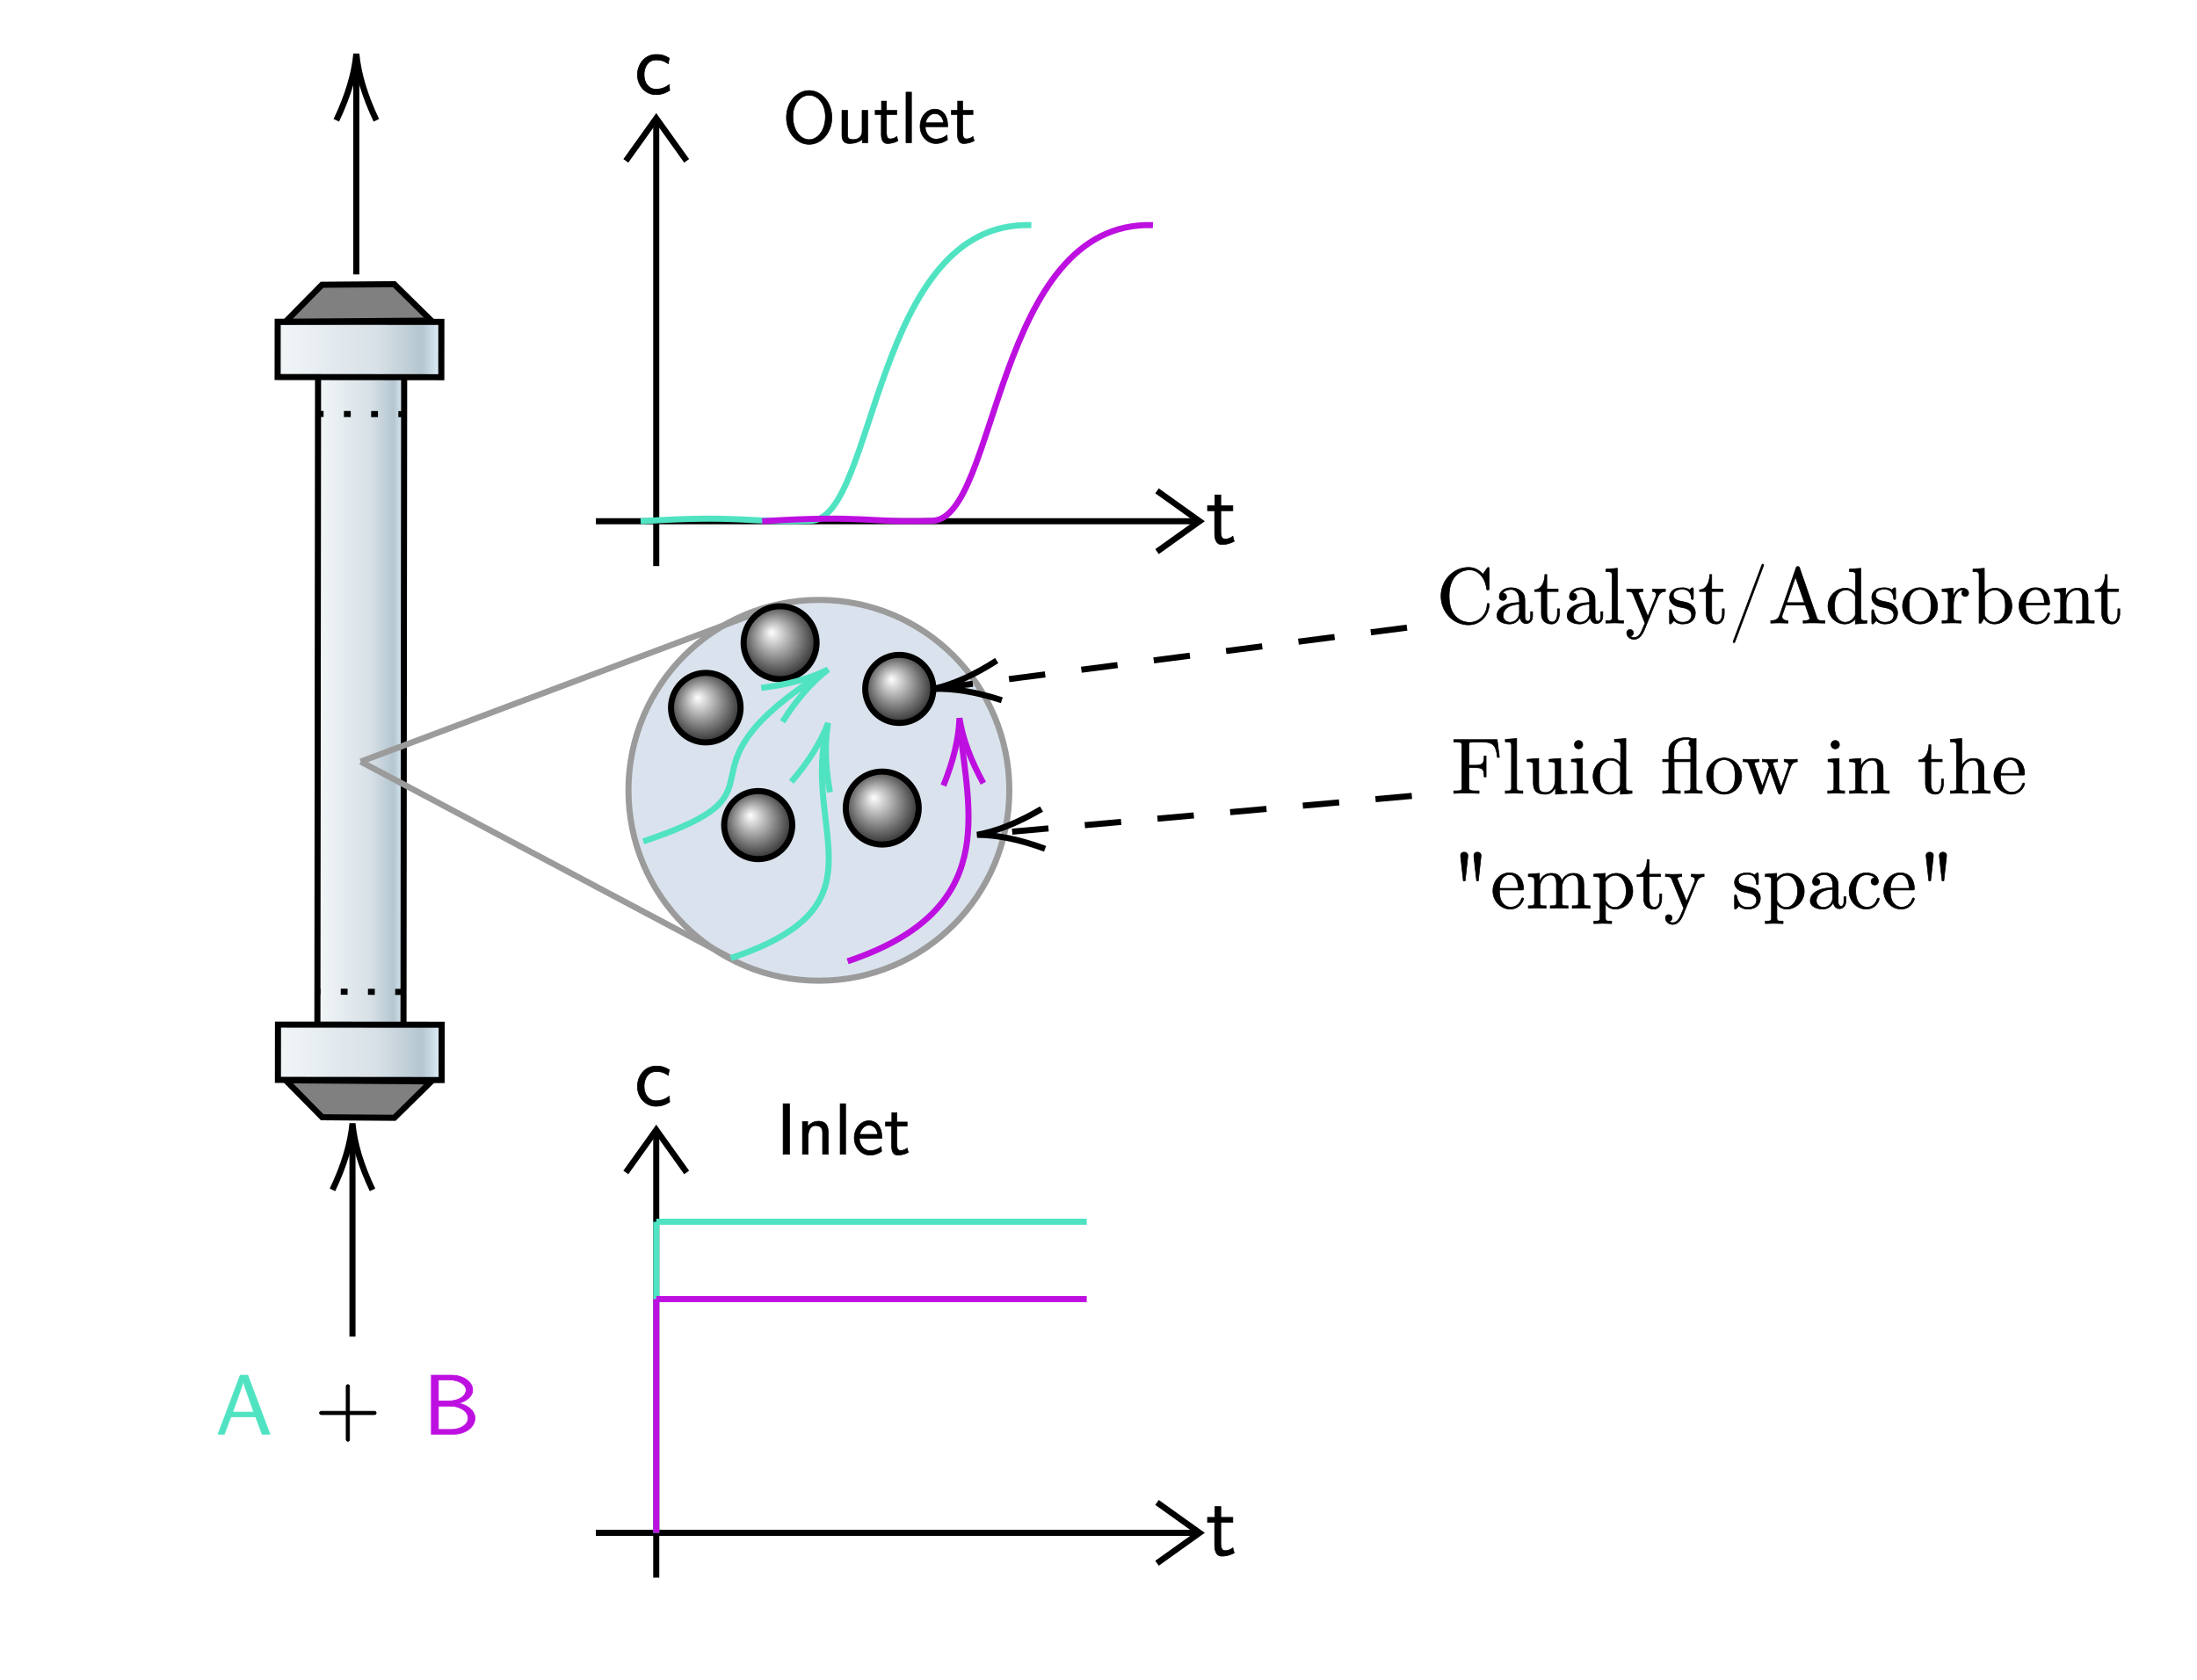 ﻿<svg xmlns="http://www.w3.org/2000/svg" xmlns:xlink="http://www.w3.org/1999/xlink" x="0" y="0" width="361.333" height="276.333" style="
        width:361.333px;
        height:276.333px;
        background: transparent;
        fill: none;
">
        
        
        <svg xmlns="http://www.w3.org/2000/svg" class="role-diagram-draw-area"><g class="shapes-region" style="stroke: black; fill: none;"><g class="composite-shape"><path class="real" d=" M103.36,130 C103.36,112.7 117.38,98.68 134.68,98.68 C151.98,98.68 166,112.7 166,130 C166,147.3 151.98,161.32 134.68,161.32 C117.38,161.32 103.36,147.3 103.36,130 Z" style="stroke-width: 1px; stroke: rgb(155, 155, 155); stroke-opacity: 1; fill: rgb(190, 206, 222); fill-opacity: 0.57;"/></g><g class="grouped-shape"><g class="grouped-shape"><g class="grouped-shape"><g class="composite-shape"><defs><!-- react-text: 2312 --> <!-- /react-text --><linearGradient id="_pgfs0n1fd2xj" gradientTransform=" translate(0,0) rotate(0 0.5 0.5)" x1="0" y1="0.5" x2="1" y2="0.5"><!-- react-text: 2314 --> <!-- /react-text --><stop offset="0" style="stop-color: rgb(242, 246, 248); stop-opacity: 1;"/><stop offset="0.6" style="stop-color: rgb(216, 225, 231); stop-opacity: 1;"/><stop offset="0.88" style="stop-color: rgb(181, 198, 208); stop-opacity: 1;"/><stop offset="1" style="stop-color: rgb(224, 239, 249); stop-opacity: 1;"/></linearGradient><filter id="_bsds0n1fd2xj" height="150%" width="150%" filterUnits="userSpaceOnUse"><feGaussianBlur in="SourceGraphic" stdDeviation="1"/><feOffset dx="0" dy="0" result="offsetblur"/><feFlood flood-color="rgb(148,92,92)" flood-opacity="1"/><feComposite in2="offsetblur" operator="in"/><feMerge><feMergeNode/><feMergeNode in="SourceGraphic"/></feMerge></filter></defs><path class="real" d=" M66.47,61.61 L66.36,168.96 L52.2,168.95 L52.31,61.59 Z" style="stroke-width: 1px; stroke: rgb(0, 0, 0); fill: url(&quot;#_pgfs0n1fd2xj&quot;); fill-opacity: 1; filter: url(&quot;#_bsds0n1fd2xj&quot;);"/></g><g class="composite-shape"><defs><!-- react-text: 2330 --> <!-- /react-text --><linearGradient id="_pgfb9daijv81" gradientTransform=" translate(0,0) rotate(0 0.5 0.5)" x1="0" y1="0.5" x2="1" y2="0.5"><!-- react-text: 2332 --> <!-- /react-text --><stop offset="0" style="stop-color: rgb(242, 246, 248); stop-opacity: 1;"/><stop offset="0.6" style="stop-color: rgb(216, 225, 231); stop-opacity: 1;"/><stop offset="0.88" style="stop-color: rgb(181, 198, 208); stop-opacity: 1;"/><stop offset="1" style="stop-color: rgb(224, 239, 249); stop-opacity: 1;"/></linearGradient><filter id="_bsdb9daijv81" height="150%" width="150%" filterUnits="userSpaceOnUse"><feGaussianBlur in="SourceGraphic" stdDeviation="1"/><feOffset dx="0" dy="0" result="offsetblur"/><feFlood flood-color="rgb(148,92,92)" flood-opacity="1"/><feComposite in2="offsetblur" operator="in"/><feMerge><feMergeNode/><feMergeNode in="SourceGraphic"/></feMerge></filter></defs><path class="real" d=" M72.64,168.56 L72.63,177.66 L45.71,177.63 L45.72,168.54 Z" style="stroke-width: 1px; stroke: rgb(0, 0, 0); fill: url(&quot;#_pgfb9daijv81&quot;); fill-opacity: 1; filter: url(&quot;#_bsdb9daijv81&quot;);"/></g><g class="composite-shape"><defs><!-- react-text: 2348 --> <!-- /react-text --><linearGradient id="_pgftq7jjtlk9" gradientTransform=" translate(0,0) rotate(0 0.5 0.5)" x1="0" y1="0.5" x2="1" y2="0.5"><!-- react-text: 2350 --> <!-- /react-text --><stop offset="0" style="stop-color: rgb(242, 246, 248); stop-opacity: 1;"/><stop offset="0.6" style="stop-color: rgb(216, 225, 231); stop-opacity: 1;"/><stop offset="0.88" style="stop-color: rgb(181, 198, 208); stop-opacity: 1;"/><stop offset="1" style="stop-color: rgb(224, 239, 249); stop-opacity: 1;"/></linearGradient><filter id="_bsdtq7jjtlk9" height="150%" width="150%" filterUnits="userSpaceOnUse"><feGaussianBlur in="SourceGraphic" stdDeviation="1"/><feOffset dx="0" dy="0" result="offsetblur"/><feFlood flood-color="rgb(148,92,92)" flood-opacity="1"/><feComposite in2="offsetblur" operator="in"/><feMerge><feMergeNode/><feMergeNode in="SourceGraphic"/></feMerge></filter></defs><path class="real" d=" M72.59,52.95 L72.58,62.05 L45.66,62.02 L45.67,52.93 Z" style="stroke-width: 1px; stroke: rgb(0, 0, 0); fill: url(&quot;#_pgftq7jjtlk9&quot;); fill-opacity: 1; filter: url(&quot;#_bsdtq7jjtlk9&quot;);"/></g></g><g class="composite-shape"><path class="real" d=" M52.99,183.78 L47,177.7 L70.94,177.88 L64.86,183.87 Z" style="stroke-width: 1px; stroke: rgb(0, 0, 0); stroke-opacity: 1; fill: rgb(128, 128, 128); fill-opacity: 1;"/></g><g class="composite-shape"><path class="real" d=" M64.84,46.75 L70.92,52.74 L46.97,52.92 L52.96,46.84 Z" style="stroke-width: 1px; stroke: rgb(0, 0, 0); stroke-opacity: 1; fill: rgb(128, 128, 128); fill-opacity: 1;"/></g></g><g class="arrow-line"><path class="connection real" stroke-dasharray="1.125 3.35" d="  M66.12,163.16 L52.15,163.12" style="stroke: rgb(0, 0, 0); stroke-width: 1px; fill: none; fill-opacity: 1;"/></g><g class="arrow-line"><path class="connection real" stroke-dasharray="1.125 3.35" d="  M66.64,68.13 L52.67,68.09" style="stroke: rgb(0, 0, 0); stroke-width: 1px; fill: none; fill-opacity: 1;"/></g></g><g class="arrow-line"><path class="connection real" stroke-dasharray="" d="  M57.97,219.86 L57.97,186.79" style="stroke: rgb(0, 0, 0); stroke-width: 1px; fill: none; fill-opacity: 1;"/><g stroke="#000" transform="matrix(3.061616997868383e-16,1,-1,3.061616997868383e-16,57.971,184.792)" style="stroke: rgb(0, 0, 0); stroke-width: 1px;"><path d=" M10.93,-3.29 Q4.96,-0.45 0,0 Q4.96,0.45 10.93,3.29"/></g></g><g class="arrow-line"><path class="connection real" stroke-dasharray="" d="  M58.6,45.14 L58.6,10.86" style="stroke: rgb(0, 0, 0); stroke-width: 1px; fill: none; fill-opacity: 1;"/><g stroke="#000" transform="matrix(3.061616997868383e-16,1,-1,3.061616997868383e-16,58.605,8.856)" style="stroke: rgb(0, 0, 0); stroke-width: 1px;"><path d=" M10.93,-3.29 Q4.96,-0.45 0,0 Q4.96,0.45 10.93,3.29"/></g></g><g class="composite-shape axis2d" style="stroke-width: 1px; stroke: rgb(0, 0, 0);"><path class="real" d=" M98,252.14 L197.29,252.14 M107.93,185.86 L107.93,259.51"/><path d=" M190.29,247.14 L197.29,252.14 L190.29,257.14"/><path d=" M102.93,192.86 L107.93,185.86 L112.93,192.86"/></g><g class="arrow-line"><path class="connection real" stroke-dasharray="" d="  M107.93,200.97 L178.73,200.97" style="stroke: rgb(80, 227, 194); stroke-opacity: 1; stroke-width: 1px; fill: none; fill-opacity: 1;"/></g><g class="arrow-line"><path class="connection real" stroke-dasharray="" d="  M107.93,252.14 L107.93,200.97" style="stroke: rgb(80, 227, 194); stroke-opacity: 1; stroke-width: 1px; fill: none; fill-opacity: 1;"/></g><g class="arrow-line"><path class="connection real" stroke-dasharray="" d="  M107.93,213.69 L107.93,252.14" style="stroke: rgb(189, 16, 224); stroke-opacity: 1; stroke-width: 1px; fill: none; fill-opacity: 1;"/></g><g class="arrow-line"><path class="connection real" stroke-dasharray="" d="  M107.93,213.69 L178.73,213.69" style="stroke: rgb(189, 16, 224); stroke-opacity: 1; stroke-width: 1px; fill: none; fill-opacity: 1;"/></g><g class="arrow-line"><path class="connection real" stroke-dasharray="" d="  M59.33,125.28 L127.4,99.72" style="stroke: rgb(155, 155, 155); stroke-opacity: 1; stroke-width: 1px; fill: none; fill-opacity: 1;"/></g><g class="arrow-line"><path class="connection real" stroke-dasharray="" d="  M59.33,125.28 L120.2,157.6" style="stroke: rgb(155, 155, 155); stroke-opacity: 1; stroke-width: 1px; fill: none; fill-opacity: 1;"/></g><g class="composite-shape"><defs><!-- react-text: 2409 --> <!-- /react-text --><radialGradient id="_pgftx8afbavp" gradientTransform="matrix(1.32, 0, 0, 1.32, -0.16, -0.16)" cx="0.5" cy="0.5" fx="0.41" fy="0.39"><!-- react-text: 2411 --> <!-- /react-text --><stop offset="0" style="stop-color: rgb(255, 255, 255); stop-opacity: 1;"/><stop offset="1" style="stop-color: rgb(0, 0, 0); stop-opacity: 1;"/></radialGradient></defs><path class="real" d=" M110.36,116.4 C110.36,113.24 112.92,110.68 116.08,110.68 C119.24,110.68 121.8,113.24 121.8,116.4 C121.8,119.56 119.24,122.12 116.08,122.12 C112.92,122.12 110.36,119.56 110.36,116.4 Z" style="stroke-width: 1px; stroke: rgb(0, 0, 0); fill: url(&quot;#_pgftx8afbavp&quot;); fill-opacity: 1;"/></g><g class="composite-shape"><defs><!-- react-text: 2417 --> <!-- /react-text --><radialGradient id="_pgfm0s7br3p3" gradientTransform="matrix(1.32, 0, 0, 1.32, -0.16, -0.16)" cx="0.5" cy="0.5" fx="0.41" fy="0.39"><!-- react-text: 2419 --> <!-- /react-text --><stop offset="0" style="stop-color: rgb(255, 255, 255); stop-opacity: 1;"/><stop offset="1" style="stop-color: rgb(0, 0, 0); stop-opacity: 1;"/></radialGradient></defs><path class="real" d=" M122.3,105.72 C122.3,102.41 124.99,99.72 128.3,99.72 C131.61,99.72 134.3,102.41 134.3,105.72 C134.3,109.03 131.61,111.72 128.3,111.72 C124.99,111.72 122.3,109.03 122.3,105.72 Z" style="stroke-width: 1px; stroke: rgb(0, 0, 0); fill: url(&quot;#_pgfm0s7br3p3&quot;); fill-opacity: 1;"/></g><g class="composite-shape"><defs><!-- react-text: 2425 --> <!-- /react-text --><radialGradient id="_pgfr10wq42by" gradientTransform="matrix(1.32, 0, 0, 1.32, -0.16, -0.16)" cx="0.5" cy="0.5" fx="0.41" fy="0.39"><!-- react-text: 2427 --> <!-- /react-text --><stop offset="0" style="stop-color: rgb(255, 255, 255); stop-opacity: 1;"/><stop offset="1" style="stop-color: rgb(0, 0, 0); stop-opacity: 1;"/></radialGradient></defs><path class="real" d=" M142.3,113.32 C142.3,110.23 144.81,107.72 147.9,107.72 C150.99,107.72 153.5,110.23 153.5,113.32 C153.5,116.41 150.99,118.92 147.9,118.92 C144.81,118.92 142.3,116.41 142.3,113.32 Z" style="stroke-width: 1px; stroke: rgb(0, 0, 0); fill: url(&quot;#_pgfr10wq42by&quot;); fill-opacity: 1;"/></g><g class="composite-shape"><defs><!-- react-text: 2433 --> <!-- /react-text --><radialGradient id="_pgfoy9czhop6" gradientTransform="matrix(1.32, 0, 0, 1.32, -0.16, -0.16)" cx="0.5" cy="0.5" fx="0.41" fy="0.39"><!-- react-text: 2435 --> <!-- /react-text --><stop offset="0" style="stop-color: rgb(255, 255, 255); stop-opacity: 1;"/><stop offset="1" style="stop-color: rgb(0, 0, 0); stop-opacity: 1;"/></radialGradient></defs><path class="real" d=" M119.1,135.72 C119.1,132.63 121.61,130.12 124.7,130.12 C127.79,130.12 130.3,132.63 130.3,135.72 C130.3,138.81 127.79,141.32 124.7,141.32 C121.61,141.32 119.1,138.81 119.1,135.72 Z" style="stroke-width: 1px; stroke: rgb(0, 0, 0); fill: url(&quot;#_pgfoy9czhop6&quot;); fill-opacity: 1;"/></g><g class="composite-shape"><defs><!-- react-text: 2441 --> <!-- /react-text --><radialGradient id="_pgfbh7n1ob5g" gradientTransform="matrix(1.32, 0, 0, 1.32, -0.16, -0.16)" cx="0.5" cy="0.5" fx="0.41" fy="0.39"><!-- react-text: 2443 --> <!-- /react-text --><stop offset="0" style="stop-color: rgb(255, 255, 255); stop-opacity: 1;"/><stop offset="1" style="stop-color: rgb(0, 0, 0); stop-opacity: 1;"/></radialGradient></defs><path class="real" d=" M139.1,132.92 C139.1,129.61 141.79,126.92 145.1,126.92 C148.41,126.92 151.1,129.61 151.1,132.92 C151.1,136.23 148.41,138.92 145.1,138.92 C141.79,138.92 139.1,136.23 139.1,132.92 Z" style="stroke-width: 1px; stroke: rgb(0, 0, 0); fill: url(&quot;#_pgfbh7n1ob5g&quot;); fill-opacity: 1;"/></g><g class="arrow-line"><path class="connection real" stroke-dasharray="" d="  M139.4,158.12 C164.61,149.72 159.18,133.29 157.94,119.98" style="stroke: rgb(189, 16, 224); stroke-opacity: 1; stroke-width: 1px; fill: none; fill-opacity: 1;"/><g stroke="rgb(189,16,224)" stroke-opacity="1" transform="matrix(0.059,0.998,-0.998,0.059,157.8,118.12)" style="stroke: rgb(189, 16, 224); stroke-width: 1px;"><path d=" M10.93,-3.29 Q4.96,-0.45 0,0 Q4.96,0.45 10.93,3.29"/></g></g><g class="arrow-line"><path class="connection real" stroke-dasharray="" d="  M120.2,157.6 C145.68,149.11 132.41,137.38 135.77,120.75" style="stroke: rgb(80, 227, 194); stroke-opacity: 1; stroke-width: 1px; fill: none; fill-opacity: 1;"/><g stroke="rgb(80,227,194)" stroke-opacity="1" transform="matrix(-0.263,0.965,-0.965,-0.263,136.2,118.92)" style="stroke: rgb(80, 227, 194); stroke-width: 1px;"><path d=" M10.93,-3.29 Q4.96,-0.45 0,0 Q4.96,0.45 10.93,3.29"/></g></g><g class="arrow-line"><path class="connection real" stroke-dasharray="" d="  M105.8,138.4 C131.67,129.78 109.14,127.8 134.58,111.16" style="stroke: rgb(80, 227, 194); stroke-opacity: 1; stroke-width: 1px; fill: none; fill-opacity: 1;"/><g stroke="rgb(80,227,194)" stroke-opacity="1" transform="matrix(-0.847,0.532,-0.532,-0.847,136.2,110.12)" style="stroke: rgb(80, 227, 194); stroke-width: 1px;"><path d=" M10.93,-3.29 Q4.96,-0.45 0,0 Q4.96,0.45 10.93,3.29"/></g></g><g class="arrow-line"><path class="connection real" stroke-dasharray="6 6" d="  M231.4,103.24 L155.48,113.06" style="stroke: rgb(0, 0, 0); stroke-width: 1px; fill: none; fill-opacity: 1;"/><g stroke="#000" transform="matrix(0.992,-0.128,0.128,0.992,153.5,113.32)" style="stroke: rgb(0, 0, 0); stroke-width: 1px;"><path d=" M10.93,-3.29 Q4.96,-0.45 0,0 Q4.96,0.45 10.93,3.29"/></g></g><g class="arrow-line"><path class="connection real" stroke-dasharray="6 6" d="  M232.2,130.92 L162.69,137.14" style="stroke: rgb(0, 0, 0); stroke-width: 1px; fill: none; fill-opacity: 1;"/><g stroke="#000" transform="matrix(0.996,-0.089,0.089,0.996,160.7,137.32)" style="stroke: rgb(0, 0, 0); stroke-width: 1px;"><path d=" M10.93,-3.29 Q4.96,-0.45 0,0 Q4.96,0.45 10.93,3.29"/></g></g><g class="composite-shape axis2d" style="stroke-width: 1px; stroke: rgb(0, 0, 0);"><path class="real" d=" M98,85.74 L197.29,85.74 M107.93,19.46 L107.93,93.11"/><path d=" M190.29,80.74 L197.29,85.74 L190.29,90.74"/><path d=" M102.93,26.46 L107.93,19.46 L112.93,26.46"/></g><g class="arrow-line"><path class="connection real" stroke-dasharray="" d="  M105.36,85.74 C122.38,84.66 122.62,86.03 133.38,85.66 C144.13,85.3 143.54,36.22 169.62,37.03" style="stroke: rgb(80, 227, 194); stroke-opacity: 1; stroke-width: 1px; fill: none; fill-opacity: 1;"/></g><g class="arrow-line"><path class="connection real" stroke-dasharray="" d="  M125.36,85.74 C142.38,84.66 142.62,86.03 153.38,85.66 C164.13,85.3 163.54,36.22 189.62,37.03" style="stroke: rgb(189, 16, 224); stroke-opacity: 1; stroke-width: 1px; fill: none; fill-opacity: 1;"/></g><g/></g><g/><g/><g/></svg>
        <svg xmlns="http://www.w3.org/2000/svg" xmlns:xlink="http://www.w3.org/1999/xlink" width="360" height="275" style="width:360px;height:275px;font-family:LatinModern-Math, LatinModern, Asana-Math, Asana;background:transparent;"><g><g><g><g transform="matrix(1,0,0,1,35.467,235.917)"><path transform="matrix(0.014,0,0,-0.014,0,0)" d="M638 0L377 694L289 694L28 0L102 0L179 204L470 204L546 0ZM448 260L200 260C251 403 214 298 265 441C286 500 317 585 324 622L325 622C327 608 334 583 357 517Z" stroke="rgb(80,227,194)" stroke-opacity="1" stroke-width="8" fill="rgb(80,227,194)" fill-opacity="1"></path></g></g><g><g transform="matrix(1,0,0,1,44.533,235.917)"><path transform="matrix(0.014,0,0,-0.014,0,0)" d="" stroke="rgb(0,0,0)" stroke-opacity="1" stroke-width="8" fill="rgb(0,0,0)" fill-opacity="1"></path></g></g><g><g transform="matrix(1,0,0,1,51.767,235.917)"><path transform="matrix(0.014,0,0,-0.014,0,0)" d="M722 250C722 261 713 270 702 270L409 270L409 563C409 574 400 583 389 583C378 583 369 574 369 563L369 270L76 270C65 270 56 261 56 250C56 239 65 230 76 230L369 230L369 -63C369 -74 378 -83 389 -83C400 -83 409 -74 409 -63L409 230L702 230C713 230 722 239 722 250Z" stroke="rgb(0,0,0)" stroke-opacity="1" stroke-width="8" fill="rgb(0,0,0)" fill-opacity="1"></path></g></g><g><g transform="matrix(1,0,0,1,65.067,235.917)"><path transform="matrix(0.014,0,0,-0.014,0,0)" d="" stroke="rgb(0,0,0)" stroke-opacity="1" stroke-width="8" fill="rgb(0,0,0)" fill-opacity="1"></path></g></g><g><g transform="matrix(1,0,0,1,69.583,235.917)"><path transform="matrix(0.014,0,0,-0.014,0,0)" d="M610 188C610 275 523 346 417 363C508 386 583 444 583 520C583 612 476 694 334 694L97 694L97 0L361 0C505 0 610 90 610 188ZM505 519C505 459 434 391 296 391L180 391L180 638L306 638C417 638 505 585 505 519ZM529 189C529 114 441 56 333 56L180 56L180 330L325 330C431 330 529 269 529 189Z" stroke="rgb(189,16,224)" stroke-opacity="1" stroke-width="8" fill="rgb(189,16,224)" fill-opacity="1"></path></g></g></g></g><g><g><g><g transform="matrix(1,0,0,1,198.333,255.817)"><path transform="matrix(0.014,0,0,-0.014,0,0)" d="M332 27L316 86C290 65 258 53 226 53C189 53 175 83 175 136L175 386L316 386L316 444L175 444L175 571L106 571L106 444L19 444L19 386L103 386L103 119C103 59 117 -11 186 -11C256 -11 307 14 332 27Z" stroke="rgb(0,0,0)" stroke-opacity="1" stroke-width="8" fill="rgb(0,0,0)" fill-opacity="1"></path></g></g></g></g><g><g><g><g transform="matrix(1,0,0,1,104.333,181.817)"><path transform="matrix(0.014,0,0,-0.014,0,0)" d="M415 40L409 107C358 67 304 53 253 53C170 53 114 125 114 223C114 301 151 397 257 397C309 397 343 389 398 353L410 418C351 452 317 461 256 461C117 461 36 340 36 222C36 98 127 -11 252 -11C306 -11 361 3 415 40Z" stroke="rgb(0,0,0)" stroke-opacity="1" stroke-width="8" fill="rgb(0,0,0)" fill-opacity="1"></path></g></g></g></g><g><g><g><g transform="matrix(1,0,0,1,127.667,189.883)"><path transform="matrix(0.012,0,0,-0.012,0,0)" d="M183 0L183 694L94 694L94 0ZM713 0L713 298C713 364 698 455 576 455C486 455 437 387 431 379L431 450L359 450L359 0L437 0L437 245C437 311 462 394 538 394C634 394 635 323 635 291L635 0ZM951 0L951 694L876 694L876 0ZM1448 219C1448 253 1447 328 1408 388C1367 450 1306 461 1270 461C1159 461 1069 355 1069 226C1069 94 1165 -11 1285 -11C1348 -11 1405 13 1444 41L1438 106C1375 54 1309 50 1286 50C1206 50 1142 121 1139 219ZM1391 274L1144 274C1160 350 1213 400 1270 400C1322 400 1378 366 1391 274ZM1810 27L1794 86C1768 65 1736 53 1704 53C1667 53 1653 83 1653 136L1653 386L1794 386L1794 444L1653 444L1653 571L1584 571L1584 444L1497 444L1497 386L1581 386L1581 119C1581 59 1595 -11 1664 -11C1734 -11 1785 14 1810 27Z" stroke="rgb(0,0,0)" stroke-opacity="1" stroke-width="8" fill="rgb(0,0,0)" fill-opacity="1"></path></g></g></g></g><g><g><g><g transform="matrix(1,0,0,1,236.267,102.5)"><path transform="matrix(0.013,0,0,-0.013,0,0)" d="M56 342C56 135 218 -22 404 -22C567 -22 665 117 665 233C665 243 665 250 652 250C641 250 641 244 640 234C632 91 525 9 416 9C355 9 159 43 159 341C159 640 354 674 415 674C524 674 613 583 633 437C635 423 635 420 649 420C665 420 665 423 665 444L665 681C665 698 665 705 654 705C650 705 646 705 638 693L588 619C551 655 500 705 404 705C217 705 56 546 56 342ZM764 95C764 14 861 -11 924 -11C990 -11 1036 29 1055 76C1059 36 1086 -6 1133 -6C1154 -6 1215 8 1215 89L1215 145L1190 145L1190 89C1190 31 1165 25 1154 25C1121 25 1117 70 1117 75L1117 275C1117 317 1117 356 1081 393C1042 432 992 448 944 448C862 448 793 401 793 335C793 305 813 288 839 288C867 288 885 308 885 334C885 346 880 379 834 380C861 415 910 426 942 426C991 426 1048 387 1048 298L1048 261C997 258 927 255 864 225C789 191 764 139 764 95ZM841 96C841 151 883 234 1048 240L1048 140C1048 45 976 11 931 11C882 11 841 46 841 96ZM1241 400L1326 400L1326 124C1326 1 1419 -11 1455 -11C1526 -11 1554 60 1554 124L1554 181L1529 181L1529 126C1529 52 1499 14 1462 14C1395 14 1395 105 1395 122L1395 400L1538 400L1538 431L1395 431L1395 615L1370 615C1369 533 1339 426 1241 422ZM1652 95C1652 14 1749 -11 1812 -11C1878 -11 1924 29 1943 76C1947 36 1974 -6 2021 -6C2042 -6 2103 8 2103 89L2103 145L2078 145L2078 89C2078 31 2053 25 2042 25C2009 25 2005 70 2005 75L2005 275C2005 317 2005 356 1969 393C1930 432 1880 448 1832 448C1750 448 1681 401 1681 335C1681 305 1701 288 1727 288C1755 288 1773 308 1773 334C1773 346 1768 379 1722 380C1749 415 1798 426 1830 426C1879 426 1936 387 1936 298L1936 261C1885 258 1815 255 1752 225C1677 191 1652 139 1652 95ZM1729 96C1729 151 1771 234 1936 240L1936 140C1936 45 1864 11 1819 11C1770 11 1729 46 1729 96ZM2143 0C2176 1 2229 3 2254 3C2279 3 2328 1 2365 0L2365 31C2298 31 2287 31 2287 76L2287 694L2143 683L2143 652C2213 652 2221 645 2221 596L2221 76C2221 31 2210 31 2143 31ZM2406 -124C2406 -169 2448 -205 2498 -205C2561 -205 2602 -148 2626 -91L2802 336C2828 399 2879 400 2895 400L2895 431C2872 429 2843 428 2820 428C2802 428 2755 430 2733 431L2733 400C2764 399 2780 382 2780 357C2780 347 2779 345 2774 333L2673 87L2562 356C2558 366 2556 370 2556 374C2556 400 2593 400 2612 400L2612 431C2586 430 2520 428 2503 428C2476 428 2436 429 2406 431L2406 400C2454 400 2473 400 2487 365L2637 0C2632 -13 2618 -46 2612 -59C2590 -114 2562 -183 2498 -183C2493 -183 2470 -183 2451 -165C2482 -161 2490 -139 2490 -123C2490 -97 2471 -81 2448 -81C2428 -81 2406 -94 2406 -124ZM2947 13C2947 -4 2947 -11 2958 -11C2963 -11 2964 -10 2983 9C2985 11 2985 13 3003 32C3047 -10 3092 -11 3113 -11C3228 -11 3274 56 3274 128C3274 181 3244 211 3232 223C3199 255 3160 263 3118 271C3062 282 2995 295 2995 353C2995 388 3021 429 3107 429C3217 429 3222 339 3224 308C3225 299 3234 299 3236 299C3249 299 3249 304 3249 323L3249 424C3249 441 3249 448 3238 448C3233 448 3231 448 3218 436C3215 432 3205 423 3201 420C3163 448 3122 448 3107 448C2985 448 2947 381 2947 325C2947 290 2963 262 2990 240C3022 214 3050 208 3122 194C3144 190 3226 174 3226 102C3226 51 3191 11 3113 11C3029 11 2993 68 2974 153C2971 166 2970 170 2960 170C2947 170 2947 163 2947 145ZM3327 400L3412 400L3412 124C3412 1 3505 -11 3541 -11C3612 -11 3640 60 3640 124L3640 181L3615 181L3615 126C3615 52 3585 14 3548 14C3481 14 3481 105 3481 122L3481 400L3624 400L3624 431L3481 431L3481 615L3456 615C3455 533 3425 426 3327 422ZM3753 -236C3753 -242 3756 -248 3762 -248C3770 -248 3773 -243 3781 -221L4135 723C4136 727 4138 732 4138 736C4138 744 4132 748 4128 748C4117 748 4113 730 4110 723L3757 -220C3753 -231 3753 -233 3753 -236ZM4228 0C4251 1 4294 3 4330 3C4361 3 4413 1 4445 0L4445 31C4395 31 4370 56 4370 82C4370 85 4371 95 4372 97L4418 228L4665 228L4718 75C4719 71 4721 65 4721 61C4721 31 4665 31 4638 31L4638 0C4674 3 4744 3 4782 3C4825 3 4871 2 4913 0L4913 31L4895 31C4835 31 4821 38 4810 71L4594 696C4589 709 4587 716 4571 716C4555 716 4552 710 4547 696L4340 98C4322 47 4282 32 4228 31ZM4429 259L4541 584L4654 259ZM4952 215C4952 88 5050 -11 5164 -11C5228 -11 5273 23 5298 55L5298 -11L5445 0L5445 31C5375 31 5367 38 5367 87L5367 694L5223 683L5223 652C5293 652 5301 645 5301 596L5301 380C5272 416 5229 442 5175 442C5057 442 4952 344 4952 215ZM5035 214C5035 251 5037 311 5066 356C5087 387 5125 420 5179 420C5214 420 5256 405 5287 360C5298 343 5298 341 5298 323L5298 118C5298 100 5298 98 5287 81C5257 33 5212 11 5169 11C5124 11 5088 37 5064 75C5038 116 5035 173 5035 214ZM5506 13C5506 -4 5506 -11 5517 -11C5522 -11 5523 -10 5542 9C5544 11 5544 13 5562 32C5606 -10 5651 -11 5672 -11C5787 -11 5833 56 5833 128C5833 181 5803 211 5791 223C5758 255 5719 263 5677 271C5621 282 5554 295 5554 353C5554 388 5580 429 5666 429C5776 429 5781 339 5783 308C5784 299 5793 299 5795 299C5808 299 5808 304 5808 323L5808 424C5808 441 5808 448 5797 448C5792 448 5790 448 5777 436C5774 432 5764 423 5760 420C5722 448 5681 448 5666 448C5544 448 5506 381 5506 325C5506 290 5522 262 5549 240C5581 214 5609 208 5681 194C5703 190 5785 174 5785 102C5785 51 5750 11 5672 11C5588 11 5552 68 5533 153C5530 166 5529 170 5519 170C5506 170 5506 163 5506 145ZM5895 214C5895 85 5999 -11 6116 -11C6237 -11 6338 87 6338 214C6338 342 6238 448 6117 448C5992 448 5895 339 5895 214ZM5978 222C5978 261 5978 315 6002 359C6029 405 6076 426 6116 426C6160 426 6203 404 6229 361C6255 318 6255 260 6255 222C6255 186 6255 132 6233 88C6211 43 6167 14 6117 14C6074 14 6030 35 6003 81C5978 125 5978 186 5978 222ZM6395 0C6434 1 6481 3 6509 3C6549 3 6596 3 6636 0L6636 31L6615 31C6541 31 6539 42 6539 78L6539 232C6539 331 6581 420 6657 420C6664 420 6666 420 6668 419C6665 418 6645 406 6645 380C6645 352 6666 337 6688 337C6706 337 6731 349 6731 381C6731 413 6700 442 6657 442C6584 442 6548 375 6534 332L6534 442L6395 431L6395 400C6465 400 6473 393 6473 344L6473 76C6473 31 6462 31 6395 31ZM6786 652C6856 652 6864 645 6864 596L6864 0L6889 0C6890 1 6898 15 6925 62C6940 39 6982 -11 7056 -11C7175 -11 7279 87 7279 216C7279 343 7181 442 7067 442C6989 442 6946 395 6930 377L6930 694L6786 683ZM6933 114L6933 320C6933 339 6933 340 6944 356C6983 412 7038 420 7062 420C7107 420 7143 394 7167 356C7193 315 7196 258 7196 217C7196 180 7194 120 7165 75C7144 44 7106 11 7052 11C7007 11 6971 35 6947 72C6933 93 6933 96 6933 114ZM7369 220C7369 86 7474 -11 7589 -11C7711 -11 7756 100 7756 119C7756 129 7748 131 7743 131C7734 131 7732 125 7730 117C7695 14 7605 14 7595 14C7545 14 7505 44 7482 81C7452 129 7452 195 7452 231L7731 231C7753 231 7756 231 7756 252C7756 351 7702 448 7577 448C7461 448 7369 345 7369 220ZM7453 252C7459 401 7543 426 7577 426C7680 426 7690 291 7690 252ZM7817 0C7852 1 7903 3 7930 3C7956 3 8008 1 8042 0L8042 31C7975 31 7964 31 7964 76L7964 260C7964 364 8035 420 8099 420C8162 420 8173 366 8173 309L8173 76C8173 31 8162 31 8095 31L8095 0C8130 1 8181 3 8208 3C8234 3 8286 1 8320 0L8320 31C8268 31 8243 31 8242 61L8242 252C8242 338 8242 369 8211 405C8197 422 8164 442 8106 442C8033 442 7986 399 7958 337L7958 442L7817 431L7817 400C7887 400 7895 393 7895 344L7895 76C7895 31 7884 31 7817 31ZM8331 400L8416 400L8416 124C8416 1 8509 -11 8545 -11C8616 -11 8644 60 8644 124L8644 181L8619 181L8619 126C8619 52 8589 14 8552 14C8485 14 8485 105 8485 122L8485 400L8628 400L8628 431L8485 431L8485 615L8460 615C8459 533 8429 426 8331 422Z" stroke="rgb(0,0,0)" stroke-opacity="1" stroke-width="8" fill="rgb(0,0,0)" fill-opacity="1"></path></g></g></g></g><g><g><g><g transform="matrix(1,0,0,1,238.667,130.5)"><path transform="matrix(0.013,0,0,-0.013,0,0)" d="M33 0C68 3 146 3 185 3C226 3 317 3 353 0L353 31L320 31C225 31 225 44 225 79L225 325L311 325C407 325 417 293 417 208L442 208L442 473L417 473C417 389 407 356 311 356L225 356L225 609C225 642 227 649 274 649L394 649C544 649 569 593 585 455L610 455L582 680L33 680L33 649L57 649C134 649 136 638 136 602L136 78C136 42 134 31 57 31L33 31ZM685 0C718 1 771 3 796 3C821 3 870 1 907 0L907 31C840 31 829 31 829 76L829 694L685 683L685 652C755 652 763 645 763 596L763 76C763 31 752 31 685 31ZM961 400C1039 400 1039 397 1039 308L1039 158C1039 80 1039 -11 1191 -11C1247 -11 1291 17 1320 79L1320 -11L1464 0L1464 31C1394 31 1386 38 1386 87L1386 442L1239 431L1239 400C1309 400 1317 393 1317 344L1317 166C1317 79 1269 11 1196 11C1112 11 1108 58 1108 110L1108 442L961 431ZM1559 616C1559 589 1581 563 1612 563C1640 563 1665 584 1665 616C1665 648 1640 669 1612 669C1581 669 1559 642 1559 616ZM1517 0C1549 1 1603 3 1627 3C1662 3 1697 1 1731 0L1731 31C1665 31 1661 36 1661 75L1661 442L1521 431L1521 400C1586 400 1595 394 1595 345L1595 76C1595 31 1584 31 1517 31ZM1795 215C1795 88 1893 -11 2007 -11C2071 -11 2116 23 2141 55L2141 -11L2288 0L2288 31C2218 31 2210 38 2210 87L2210 694L2066 683L2066 652C2136 652 2144 645 2144 596L2144 380C2115 416 2072 442 2018 442C1900 442 1795 344 1795 215ZM1878 214C1878 251 1880 311 1909 356C1930 387 1968 420 2022 420C2057 420 2099 405 2130 360C2141 343 2141 341 2141 323L2141 118C2141 100 2141 98 2130 81C2100 33 2055 11 2012 11C1967 11 1931 37 1907 75C1881 116 1878 173 1878 214ZM2676 0C2730 3 2762 3 2784 3C2822 3 2861 2 2899 0L2899 31L2891 31C2825 31 2821 39 2821 77L2821 400L3031 400L3031 77C3031 39 3027 31 2962 31L2954 31L2954 0C3008 3 3040 3 3062 3C3100 3 3138 2 3176 0L3176 31L3171 31C3107 31 3099 37 3099 76L3099 694C3075 690 3071 690 3064 690C3040 690 3042 705 2969 705C2872 705 2754 657 2754 541L2754 430L2676 430L2676 400L2754 400L2754 77C2754 39 2749 31 2684 31L2676 31ZM2818 430L2818 537C2818 653 2912 682 2969 682C2994 682 3013 679 3031 674L3031 673C3024 668 3007 658 3007 634C3007 610 3024 599 3031 594L3031 430ZM3232 214C3232 85 3336 -11 3453 -11C3574 -11 3675 87 3675 214C3675 342 3575 448 3454 448C3329 448 3232 339 3232 214ZM3315 222C3315 261 3315 315 3339 359C3366 405 3413 426 3453 426C3497 426 3540 404 3566 361C3592 318 3592 260 3592 222C3592 186 3592 132 3570 88C3548 43 3504 14 3454 14C3411 14 3367 35 3340 81C3315 125 3315 186 3315 222ZM3694 400C3744 400 3756 397 3768 365L3894 11C3899 -3 3902 -11 3915 -11C3928 -11 3930 -5 3935 9L4036 292L4138 8C4142 -3 4145 -11 4158 -11C4171 -11 4174 -2 4178 8L4295 336C4313 386 4344 399 4379 400L4379 431C4357 429 4328 428 4306 428C4277 428 4232 430 4213 431L4213 400C4249 399 4271 381 4271 352C4271 346 4271 344 4266 331L4175 75L4076 354C4072 366 4071 368 4071 373C4071 400 4110 400 4130 400L4130 431C4101 430 4050 428 4026 428C3996 428 3967 429 3937 431L3937 400C3974 400 3990 398 4000 385C4005 379 4016 349 4023 330L3937 88L3842 355C3837 367 3837 369 3837 373C3837 400 3876 400 3896 400L3896 431C3866 430 3810 428 3787 428C3783 428 3730 429 3694 431ZM4806 616C4806 589 4828 563 4859 563C4887 563 4912 584 4912 616C4912 648 4887 669 4859 669C4828 669 4806 642 4806 616ZM4764 0C4796 1 4850 3 4874 3C4909 3 4944 1 4978 0L4978 31C4912 31 4908 36 4908 75L4908 442L4768 431L4768 400C4833 400 4842 394 4842 345L4842 76C4842 31 4831 31 4764 31ZM5040 0C5075 1 5126 3 5153 3C5179 3 5231 1 5265 0L5265 31C5198 31 5187 31 5187 76L5187 260C5187 364 5258 420 5322 420C5385 420 5396 366 5396 309L5396 76C5396 31 5385 31 5318 31L5318 0C5353 1 5404 3 5431 3C5457 3 5509 1 5543 0L5543 31C5491 31 5466 31 5465 61L5465 252C5465 338 5465 369 5434 405C5420 422 5387 442 5329 442C5256 442 5209 399 5181 337L5181 442L5040 431L5040 400C5110 400 5118 393 5118 344L5118 76C5118 31 5107 31 5040 31ZM5915 400L6000 400L6000 124C6000 1 6093 -11 6129 -11C6200 -11 6228 60 6228 124L6228 181L6203 181L6203 126C6203 52 6173 14 6136 14C6069 14 6069 105 6069 122L6069 400L6212 400L6212 431L6069 431L6069 615L6044 615C6043 533 6013 426 5915 422ZM6316 0C6351 1 6402 3 6429 3C6455 3 6507 1 6541 0L6541 31C6474 31 6463 31 6463 76L6463 260C6463 364 6534 420 6598 420C6661 420 6672 366 6672 309L6672 76C6672 31 6661 31 6594 31L6594 0C6629 1 6680 3 6707 3C6733 3 6785 1 6819 0L6819 31C6767 31 6742 31 6741 61L6741 252C6741 338 6741 369 6710 405C6696 422 6663 442 6605 442C6521 442 6477 382 6461 346L6460 346L6460 694L6316 683L6316 652C6386 652 6394 645 6394 596L6394 76C6394 31 6383 31 6316 31ZM6867 220C6867 86 6972 -11 7087 -11C7209 -11 7254 100 7254 119C7254 129 7246 131 7241 131C7232 131 7230 125 7228 117C7193 14 7103 14 7093 14C7043 14 7003 44 6980 81C6950 129 6950 195 6950 231L7229 231C7251 231 7254 231 7254 252C7254 351 7200 448 7075 448C6959 448 6867 345 6867 220ZM6951 252C6957 401 7041 426 7075 426C7178 426 7188 291 7188 252Z" stroke="rgb(0,0,0)" stroke-opacity="1" stroke-width="8" fill="rgb(0,0,0)" fill-opacity="1"></path></g></g></g><g><g><g transform="matrix(1,0,0,1,238.667,149.4)"><path transform="matrix(0.013,0,0,-0.013,0,0)" d="M119 664C119 653 147 421 154 347L177 347C178 358 212 652 212 664C212 701 181 710 165 710C149 710 119 701 119 664ZM287 663C287 649 320 361 322 347L344 347C351 422 379 653 379 664C379 701 349 710 333 710C309 710 287 695 287 663ZM528 220C528 86 633 -11 748 -11C870 -11 915 100 915 119C915 129 907 131 902 131C893 131 891 125 889 117C854 14 764 14 754 14C704 14 664 44 641 81C611 129 611 195 611 231L890 231C912 231 915 231 915 252C915 351 861 448 736 448C620 448 528 345 528 220ZM612 252C618 401 702 426 736 426C839 426 849 291 849 252ZM976 0C1011 1 1062 3 1089 3C1115 3 1167 1 1201 0L1201 31C1134 31 1123 31 1123 76L1123 260C1123 364 1194 420 1258 420C1321 420 1332 366 1332 309L1332 76C1332 31 1321 31 1254 31L1254 0C1289 1 1340 3 1367 3C1393 3 1445 1 1479 0L1479 31C1412 31 1401 31 1401 76L1401 260C1401 364 1472 420 1536 420C1599 420 1610 366 1610 309L1610 76C1610 31 1599 31 1532 31L1532 0C1567 1 1618 3 1645 3C1671 3 1723 1 1757 0L1757 31C1705 31 1680 31 1679 61L1679 252C1679 338 1679 369 1648 405C1634 422 1601 442 1543 442C1459 442 1415 382 1398 344C1384 431 1310 442 1265 442C1192 442 1145 399 1117 337L1117 442L976 431L976 400C1046 400 1054 393 1054 344L1054 76C1054 31 1043 31 976 31ZM1805 -163L1805 -194C1839 -193 1891 -191 1917 -191C1944 -191 1995 -193 2030 -194L2030 -163C1963 -163 1952 -163 1952 -118L1952 50L1952 59C1957 43 1999 -11 2075 -11C2194 -11 2298 87 2298 216C2298 343 2201 442 2089 442C2011 442 1969 398 1949 376L1949 442L1805 431L1805 400C1876 400 1883 394 1883 350L1883 -118C1883 -163 1872 -163 1805 -163ZM1952 114L1952 337C1981 388 2030 417 2081 417C2154 417 2215 329 2215 216C2215 95 2145 11 2071 11C2031 11 1993 31 1966 72C1952 93 1952 94 1952 114ZM2351 400L2436 400L2436 124C2436 1 2529 -11 2565 -11C2636 -11 2664 60 2664 124L2664 181L2639 181L2639 126C2639 52 2609 14 2572 14C2505 14 2505 105 2505 122L2505 400L2648 400L2648 431L2505 431L2505 615L2480 615C2479 533 2449 426 2351 422ZM2711 -124C2711 -169 2753 -205 2803 -205C2866 -205 2907 -148 2931 -91L3107 336C3133 399 3184 400 3200 400L3200 431C3177 429 3148 428 3125 428C3107 428 3060 430 3038 431L3038 400C3069 399 3085 382 3085 357C3085 347 3084 345 3079 333L2978 87L2867 356C2863 366 2861 370 2861 374C2861 400 2898 400 2917 400L2917 431C2891 430 2825 428 2808 428C2781 428 2741 429 2711 431L2711 400C2759 400 2778 400 2792 365L2942 0C2937 -13 2923 -46 2917 -59C2895 -114 2867 -183 2803 -183C2798 -183 2775 -183 2756 -165C2787 -161 2795 -139 2795 -123C2795 -97 2776 -81 2753 -81C2733 -81 2711 -94 2711 -124ZM3585 13C3585 -4 3585 -11 3596 -11C3601 -11 3602 -10 3621 9C3623 11 3623 13 3641 32C3685 -10 3730 -11 3751 -11C3866 -11 3912 56 3912 128C3912 181 3882 211 3870 223C3837 255 3798 263 3756 271C3700 282 3633 295 3633 353C3633 388 3659 429 3745 429C3855 429 3860 339 3862 308C3863 299 3872 299 3874 299C3887 299 3887 304 3887 323L3887 424C3887 441 3887 448 3876 448C3871 448 3869 448 3856 436C3853 432 3843 423 3839 420C3801 448 3760 448 3745 448C3623 448 3585 381 3585 325C3585 290 3601 262 3628 240C3660 214 3688 208 3760 194C3782 190 3864 174 3864 102C3864 51 3829 11 3751 11C3667 11 3631 68 3612 153C3609 166 3608 170 3598 170C3585 170 3585 163 3585 145ZM3974 -163L3974 -194C4008 -193 4060 -191 4086 -191C4113 -191 4164 -193 4199 -194L4199 -163C4132 -163 4121 -163 4121 -118L4121 50L4121 59C4126 43 4168 -11 4244 -11C4363 -11 4467 87 4467 216C4467 343 4370 442 4258 442C4180 442 4138 398 4118 376L4118 442L3974 431L3974 400C4045 400 4052 394 4052 350L4052 -118C4052 -163 4041 -163 3974 -163ZM4121 114L4121 337C4150 388 4199 417 4250 417C4323 417 4384 329 4384 216C4384 95 4314 11 4240 11C4200 11 4162 31 4135 72C4121 93 4121 94 4121 114ZM4543 95C4543 14 4640 -11 4703 -11C4769 -11 4815 29 4834 76C4838 36 4865 -6 4912 -6C4933 -6 4994 8 4994 89L4994 145L4969 145L4969 89C4969 31 4944 25 4933 25C4900 25 4896 70 4896 75L4896 275C4896 317 4896 356 4860 393C4821 432 4771 448 4723 448C4641 448 4572 401 4572 335C4572 305 4592 288 4618 288C4646 288 4664 308 4664 334C4664 346 4659 379 4613 380C4640 415 4689 426 4721 426C4770 426 4827 387 4827 298L4827 261C4776 258 4706 255 4643 225C4568 191 4543 139 4543 95ZM4620 96C4620 151 4662 234 4827 240L4827 140C4827 45 4755 11 4710 11C4661 11 4620 46 4620 96ZM5035 216C5035 88 5134 -11 5250 -11C5384 -11 5416 109 5416 119C5416 129 5406 129 5403 129C5394 129 5392 125 5390 119C5361 26 5296 14 5259 14C5206 14 5118 57 5118 218C5118 381 5200 423 5253 423C5262 423 5325 422 5360 386C5319 383 5313 353 5313 340C5313 314 5331 294 5359 294C5385 294 5405 311 5405 341C5405 409 5329 448 5252 448C5127 448 5035 340 5035 216ZM5473 220C5473 86 5578 -11 5693 -11C5815 -11 5860 100 5860 119C5860 129 5852 131 5847 131C5838 131 5836 125 5834 117C5799 14 5709 14 5699 14C5649 14 5609 44 5586 81C5556 129 5556 195 5556 231L5835 231C5857 231 5860 231 5860 252C5860 351 5806 448 5681 448C5565 448 5473 345 5473 220ZM5557 252C5563 401 5647 426 5681 426C5784 426 5794 291 5794 252ZM6008 664C6008 653 6036 421 6043 347L6066 347C6067 358 6101 652 6101 664C6101 701 6070 710 6054 710C6038 710 6008 701 6008 664ZM6176 663C6176 649 6209 361 6211 347L6233 347C6240 422 6268 653 6268 664C6268 701 6238 710 6222 710C6198 710 6176 695 6176 663Z" stroke="rgb(0,0,0)" stroke-opacity="1" stroke-width="8" fill="rgb(0,0,0)" fill-opacity="1"></path></g></g></g></g><g><g><g><g transform="matrix(1,0,0,1,128.667,23.483)"><path transform="matrix(0.012,0,0,-0.012,0,0)" d="M679 345C679 555 534 716 368 716C198 716 56 553 56 345C56 133 204 -22 367 -22C534 -22 679 135 679 345ZM590 360C590 165 482 43 368 43C250 43 145 168 145 360C145 543 255 652 367 652C483 652 590 539 590 360ZM1171 0L1171 444L1093 444L1093 154C1093 79 1037 44 973 44C902 44 895 70 895 113L895 444L817 444L817 109C817 37 840 -11 923 -11C976 -11 1047 5 1096 48L1096 0ZM1585 27L1569 86C1543 65 1511 53 1479 53C1442 53 1428 83 1428 136L1428 386L1569 386L1569 444L1428 444L1428 571L1359 571L1359 444L1272 444L1272 386L1356 386L1356 119C1356 59 1370 -11 1439 -11C1509 -11 1560 14 1585 27ZM1770 0L1770 694L1695 694L1695 0ZM2267 219C2267 253 2266 328 2227 388C2186 450 2125 461 2089 461C1978 461 1888 355 1888 226C1888 94 1984 -11 2104 -11C2167 -11 2224 13 2263 41L2257 106C2194 54 2128 50 2105 50C2025 50 1961 121 1958 219ZM2210 274L1963 274C1979 350 2032 400 2089 400C2141 400 2197 366 2210 274ZM2629 27L2613 86C2587 65 2555 53 2523 53C2486 53 2472 83 2472 136L2472 386L2613 386L2613 444L2472 444L2472 571L2403 571L2403 444L2316 444L2316 386L2400 386L2400 119C2400 59 2414 -11 2483 -11C2553 -11 2604 14 2629 27Z" stroke="rgb(0,0,0)" stroke-opacity="1" stroke-width="8" fill="rgb(0,0,0)" fill-opacity="1"></path></g></g></g></g><g><g><g><g transform="matrix(1,0,0,1,198.333,89.417)"><path transform="matrix(0.014,0,0,-0.014,0,0)" d="M332 27L316 86C290 65 258 53 226 53C189 53 175 83 175 136L175 386L316 386L316 444L175 444L175 571L106 571L106 444L19 444L19 386L103 386L103 119C103 59 117 -11 186 -11C256 -11 307 14 332 27Z" stroke="rgb(0,0,0)" stroke-opacity="1" stroke-width="8" fill="rgb(0,0,0)" fill-opacity="1"></path></g></g></g></g><g><g><g><g transform="matrix(1,0,0,1,104.333,15.417)"><path transform="matrix(0.014,0,0,-0.014,0,0)" d="M415 40L409 107C358 67 304 53 253 53C170 53 114 125 114 223C114 301 151 397 257 397C309 397 343 389 398 353L410 418C351 452 317 461 256 461C117 461 36 340 36 222C36 98 127 -11 252 -11C306 -11 361 3 415 40Z" stroke="rgb(0,0,0)" stroke-opacity="1" stroke-width="8" fill="rgb(0,0,0)" fill-opacity="1"></path></g></g></g></g></svg>
</svg>
